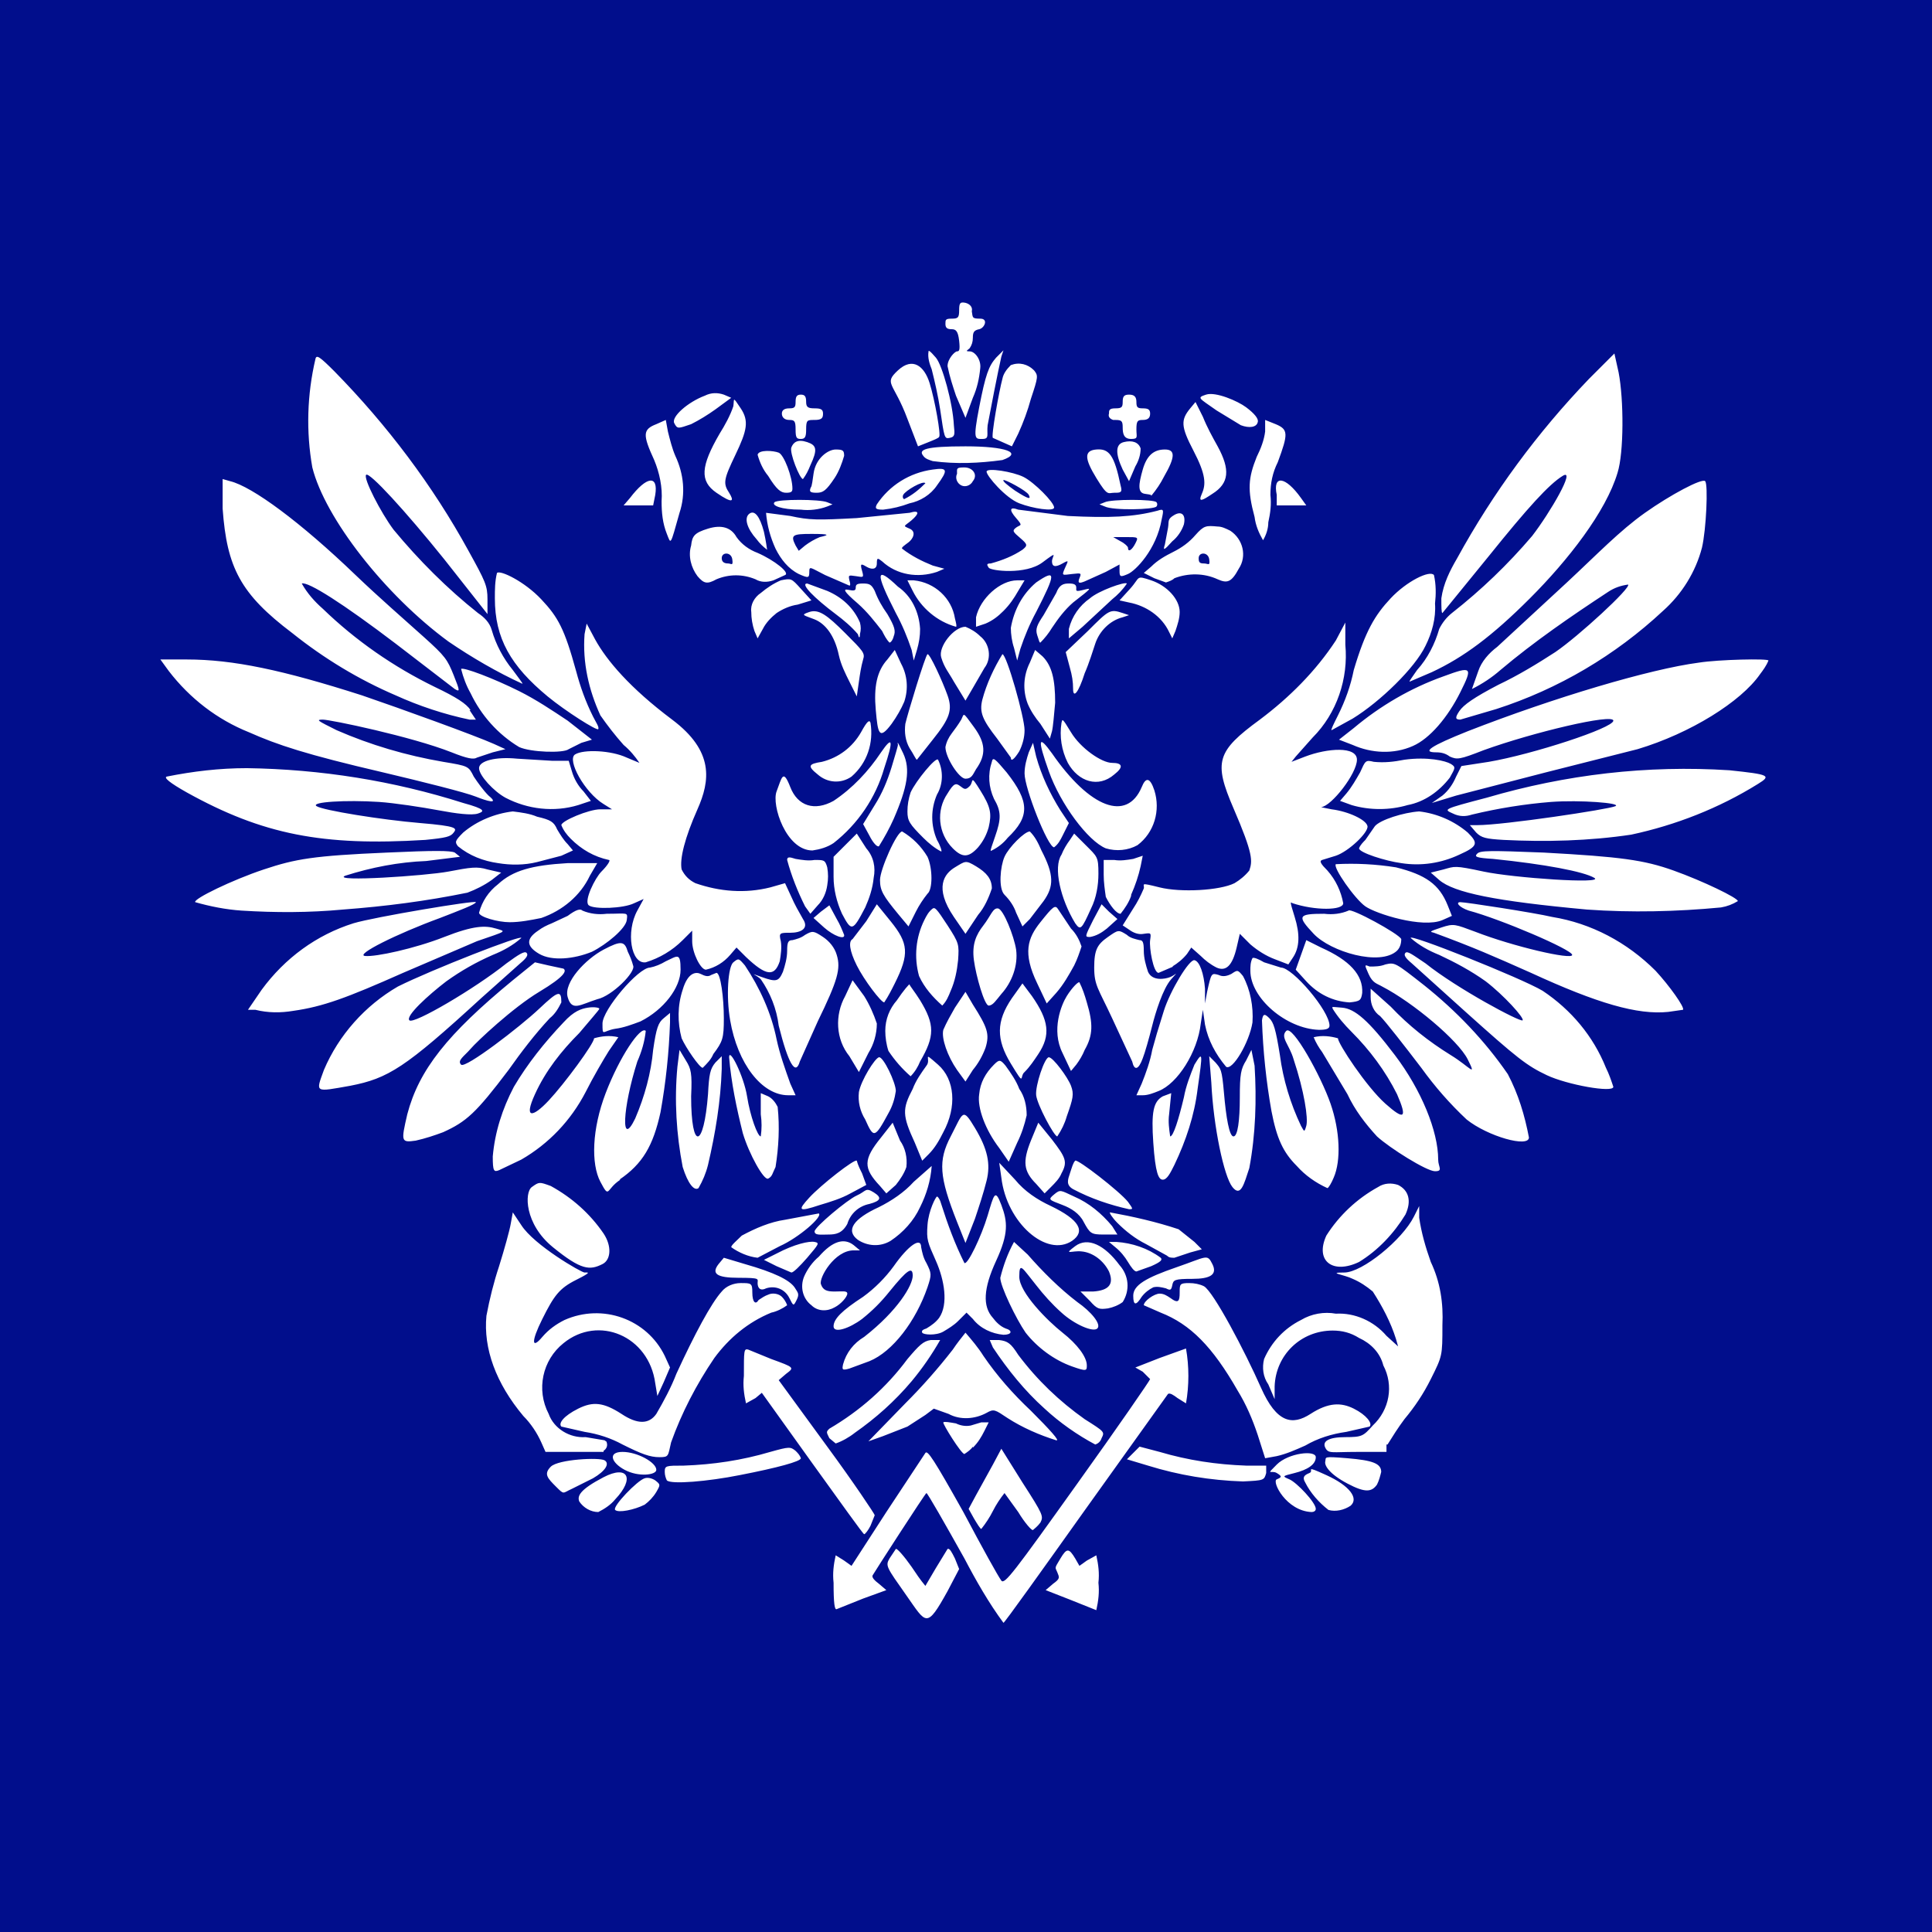 <?xml version="1.0" encoding="utf-8"?>
<!-- Generator: Adobe Illustrator 22.1.0, SVG Export Plug-In . SVG Version: 6.00 Build 0)  -->
<svg version="1.1" id="aff6acf5-3859-4ae1-a1d5-0e06e3594da0"
	 xmlns="http://www.w3.org/2000/svg" xmlns:xlink="http://www.w3.org/1999/xlink" x="0px" y="0px" viewBox="0 0 183.1 183.1"
	 style="enable-background:new 0 0 183.1 183.1;" xml:space="preserve">
<rect x="0" y="0" width="183.1" height="183.1" fill="#808080" stroke="none"/>
<style type="text/css">
	.st0{fill:#FFFFFF;}
	.st1{fill:#010E8C;}
</style>
<title>pochtabank</title>
<circle class="st0" cx="91.2" cy="89.4" r="85.7"/>
<g id="_x36_cec1cf9-d0c9-495b-8fa3-d479c97e3217">
	<path id="_x35_b81fb4b-a337-48b5-be00-b9d83498eed6" class="st1" d="M0,91.5V0h183.1v183.1H0V91.5z M89.8,150.8l1.1-2.1l-0.4-1
		c-0.3-0.6-0.5-1-0.7-0.9l-1.1,1.8l-1,1.7c-0.5-0.6-0.9-1.2-1.3-1.8c-0.7-1-1.4-1.8-1.5-1.7l-0.6,0.9c-0.4,0.7-0.3,0.8,1.6,3.5
		S87.8,154.4,89.8,150.8z M102.9,143l7.8-10.9c0.2-0.1,0.5,0.1,0.9,0.4l0.8,0.5c0.3-1.7,0.3-3.5,0-5.2l-2.5,0.9l-2.3,0.9l0.7,0.4
		l0.7,0.7c0,0.1-3.1,4.6-6.9,9.9c-6,8.4-6.9,9.6-7.2,9.2s-1.8-3.1-3.6-6.5c-2.8-5-3.4-5.9-3.6-5.6l-3.7,5.6l-3.3,5.1l-0.7-0.5
		l-0.8-0.5c-0.2,0.9-0.3,1.7-0.2,2.6c0,2,0.1,2.6,0.3,2.5l2.5-1l2.2-0.8l-0.7-0.6c-0.4-0.3-0.7-0.6-0.6-0.8s5-7.8,5.1-7.8
		s1.7,2.8,3.6,6.2c1.1,2.1,2.3,4.2,3.7,6.1C95.2,153.8,98.7,148.9,102.9,143L102.9,143z M104.1,150c0.1-0.9,0-1.7-0.2-2.6l-0.9,0.5
		l-0.7,0.5l-0.4-0.7c-0.6-1-0.8-1-1.4,0s-0.5,0.8-0.3,1.3s0.3,0.6-0.4,1.1l-0.7,0.6l2.3,0.9l2.5,1
		C104.1,151.7,104.2,150.9,104.1,150z M82.5,144.6l0.4-1c0-0.1-2-3.1-4.5-6.5l-4.6-6.3l0.7-0.6c0.8-0.6,0.8-0.6-1.4-1.4l-2.2-0.9
		c-0.4-0.1-0.4,0.1-0.4,2.5c-0.1,0.9,0,1.7,0.2,2.6l0.9-0.5l0.6-0.5l4.8,6.7c2.6,3.6,4.8,6.7,4.9,6.7S82.3,145,82.5,144.6
		L82.5,144.6z M98.6,144.3c0.3-0.6,0.3-0.7-1.7-3.8l-2-3.2l-0.8,1.5l-1.6,2.9l-0.7,1.3l0.5,0.9c0.3,0.5,0.6,1,0.7,1
		c0.4-0.5,0.8-1.1,1.1-1.7s0.7-1.2,1.1-1.7l1.3,1.8c0.6,1,1.3,1.8,1.4,1.7S98.3,144.7,98.6,144.3z M58.3,142.1
		c1.9-2,1.2-3.3-1.1-2.1s-2.5,1.8-2.3,2.3c0.4,0.6,1.1,1,1.8,1C57.3,143,57.9,142.6,58.3,142.1z M61.1,142.6
		c0.4-0.3,0.8-0.7,1.1-1.2c0.4-0.7,0.4-0.7-0.1-1.1c-0.3-0.2-0.7-0.3-1-0.2c-0.7,0.2-3.1,2.7-2.8,3S60.1,143.1,61.1,142.6z
		 M124.7,143c0-0.6-1.8-2.5-2.5-2.8s-0.7-0.3,0.5-0.6s2-0.8,2-1.5s-2.6-0.4-3.7,0.7s-0.5,0.5,0,0.8s0.5,0.4,0,0.6s0.9,3,3.3,3.1
		C124.5,143.3,124.7,143.2,124.7,143z M128,142.7c0.8-0.7-0.1-1.9-2.3-2.9s-1.1-0.4-1.6-0.2s-0.7,0.4-0.4,0.9c0.5,1,1.3,1.9,2.2,2.6
		C126.6,143.3,127.4,143.1,128,142.7z M56.2,140.1c1.2-0.7,1.6-1.4,1.1-1.7s-4.4-0.1-5.1,0.6s-0.3,1.1,0.5,1.9s0.6,0.6,1.5,0.2
		L56.2,140.1z M130.5,140.7c0.2-0.4,0.3-0.8,0.4-1.2c0-0.8-0.8-1.1-3.2-1.3s-2-0.1-2.1,0.3s0.4,1.2,2.1,2.1S130,141.4,130.5,140.7
		L130.5,140.7z M70.1,139.8c3.6-0.7,5.8-1.3,5.8-1.6c-0.1-0.3-0.3-0.5-0.5-0.7c-0.5-0.4-0.6-0.4-2.4,0.1c-2.7,0.8-5.4,1.2-8.2,1.3
		c-1.7,0-1.8,0-1.8,0.6c0,0.3,0.1,0.6,0.2,0.8C63.6,140.7,67.1,140.4,70.1,139.8L70.1,139.8z M120,139.6v-0.7h-1.9
		c-2.8-0.1-5.5-0.5-8.2-1.3l-1.9-0.5l-0.6,0.6l-0.6,0.6l2,0.6c2.9,0.9,5.9,1.4,9,1.5C119.8,140.3,119.8,140.3,120,139.6L120,139.6z
		 M62.2,139.3c0-0.7-1.8-1.7-3.2-1.7s-1.1,1,0.2,1.7S62.2,139.8,62.2,139.3z M63.6,136.7c1-2.8,2.4-5.5,4.1-8
		c1.4-1.9,3.2-3.4,5.4-4.3c0.5-0.1,1.1-0.4,1.5-0.7c-0.1-0.3-0.3-0.6-0.5-0.8c-0.3-0.3-0.9-0.4-1.3-0.2c-0.3,0.1-0.6,0.3-0.9,0.5
		c-0.3,0.5-0.6,0.2-0.6-0.7s-0.1-0.9-1.1-0.9c-0.7,0-1.4,0.3-1.8,0.8c-1,1.1-2.6,4.1-4.3,7.8c-0.5,1.3-1.2,2.6-1.9,3.8
		c-0.7,1-1.8,1-3.3,0c-1.7-1.1-2.7-1.2-4.1-0.5s-1.9,1.4-1.6,1.7l2.2,0.5c1.3,0.2,2.5,0.6,3.6,1.2c1.8,0.9,2.6,1.2,3.5,1.2
		S63.3,138,63.6,136.7z M123.7,137c1.2-0.7,2.5-1.1,3.9-1.3l2.2-0.5c0.3-0.3-0.3-1.1-1.5-1.7s-2.4-0.6-4.1,0.5s-3.2,0.9-4.7-2.5
		s-4.5-9.1-5.4-9.6c-0.4-0.2-0.9-0.3-1.4-0.3c-0.9,0-0.9,0.1-0.9,0.9s-0.1,1.1-0.9,0.5c-0.3-0.2-0.6-0.4-1-0.4
		c-0.5,0-1.5,0.7-1.5,1.1l1.6,0.7c2.8,1.1,4.9,3.2,7.3,7.4c0.8,1.3,1.4,2.7,1.9,4.2l0.7,2.2l1.1-0.2
		C121.9,137.8,122.8,137.4,123.7,137L123.7,137z M92.2,137.2c0.5-0.5,0.8-1,1.1-1.6l0.4-0.8H93l-1,0.3c-0.5,0.1-1,0-1.4-0.2
		c-0.6-0.1-1.1-0.2-1.2-0.1s1.7,3,2,3c0.3-0.2,0.6-0.4,0.8-0.7L92.2,137.2z M57.2,137.5c0.3-0.2,0.4-0.5,0.3-0.8
		c0-0.1-0.1-0.1-0.2-0.2l-1.8-0.3c-1.5,0.1-3-0.8-3.5-2.2c-1.2-2.3-0.6-5.1,1.4-6.7c3.3-2.7,8.1-0.7,8.7,3.8l0.2,1.2l0.6-1.3
		l0.6-1.4l-0.5-1.1c-1.7-3.5-5.9-5-9.5-3.4c-0.8,0.4-1.5,0.9-2.1,1.6c-1,1.2-1.1,0.5,0-1.7s1.6-2.9,3.2-3.7s1.1-0.7,0.8-0.7
		s-4.8-2.6-6-4.5l-0.8-1.2l-0.2,1.1c-0.1,0.6-0.6,2.4-1.1,4c-0.5,1.5-0.9,3.1-1.2,4.7c-0.3,3.1,0.9,6.4,3.5,9.5
		c0.7,0.7,1.3,1.6,1.7,2.5l0.4,0.9h5.5L57.2,137.5z M131.5,136.9c0.5-0.8,1-1.6,1.6-2.4c1-1.2,1.8-2.4,2.5-3.8
		c1.1-2.2,1.1-2.2,1.1-5.1c0.1-2.1-0.2-4.1-1.1-6c-0.5-1.4-0.9-2.8-1.1-4.2v-1.1l-0.5,1c-1.1,2.2-4.9,5.3-6.6,5.3s0,0.2,0.8,0.6
		c0.7,0.3,1.3,0.7,1.9,1.2c0.9,1.4,1.7,2.9,2.2,4.5l0.2,0.7l-1.1-1c-1.2-1.4-3-2.2-4.8-2.1c-1.1-0.2-2.3,0-3.3,0.6
		c-1.6,0.8-2.8,2.1-3.5,3.7c-0.2,0.8-0.1,1.7,0.4,2.4l0.6,1.4v-1.2c0.1-3,2.5-5.3,5.5-5.3c0.9,0,1.7,0.2,2.5,0.7
		c1.1,0.5,2,1.4,2.3,2.6c1,1.9,0.6,4.2-1,5.7c-0.9,1-1,1.1-2.6,1.1s-2.2,0.4-1.9,1s0.6,0.4,3,0.4h2.8v-0.7H131.5z M81,135.8
		c2-1.4,3.8-3,5.4-4.9c1-1.2,1.9-2.5,2.7-3.9h-0.9c-0.7,0.1-1.1,0.5-2.2,1.8c-2,2.7-4.5,4.9-7.4,6.6c-0.3,0.3-0.3,0.3,0,0.9l0.6,0.5
		C79.8,136.6,80.5,136.2,81,135.8z M104.4,136.3c0.3-0.6,0.3-0.6-1.6-1.8c-2.4-1.7-4.5-3.7-6.3-6.1c-0.7-1.1-1-1.3-1.8-1.4h-0.9
		l0.3,0.7c1.4,2.1,3,4.1,4.9,5.8c1.4,1.3,3.1,2.5,4.8,3.4C104.1,136.8,104.3,136.6,104.4,136.3L104.4,136.3z M86,135.2l1.7-1.1
		l0.8-0.6l1.4,0.5c1.1,0.6,2.5,0.5,3.6-0.1c0.7-0.4,0.8-0.3,2,0.5c1.4,0.9,3,1.6,4.6,2.1c0.4,0.1-0.6-1-2.4-2.8
		c-1.7-1.6-3.2-3.3-4.5-5.2c-0.5-0.8-1.1-1.5-1.7-2.2c-0.4,0.5-0.8,1-1.2,1.6c-1.4,1.8-2.9,3.5-4.5,5.1l-3.5,3.6l1.4-0.5
		C83.7,136.1,86,135.2,86,135.2z M82.4,129c2.2-0.9,4.4-3.8,5.5-7c0.4-1.2,0.4-1.3-0.1-2.3c-0.3-0.5-0.4-1-0.5-1.5
		c0-1-1.2-0.2-2.6,1.8c-0.8,1.1-1.8,2.1-2.9,2.9c-2,1.3-2.8,2.1-2.8,2.8s1.5,0.2,2.7-0.7c1-0.8,1.8-1.6,2.6-2.6
		c1.7-2.1,2.2-2.4,2.2-1.5s-1.4,3.3-4.6,5.8c-1,0.6-1.7,1.5-2,2.6c-0.1,0.5-0.1,0.6,0.6,0.4L82.4,129z M103,129.4
		c0-0.8-0.9-2-2.3-3.1s-4.1-3.8-4.1-5.3s0.3-0.8,1.6,0.8c0.7,0.9,1.5,1.8,2.4,2.6c1.2,1.1,3,1.9,3.4,1.5s-0.6-1.6-1.9-2.5
		c-1.7-1.3-3.3-2.9-4.7-4.5l-1.3-1.2c-0.6,1.1-1,2.2-1.3,3.4c0,0.8,1.5,3.9,2.4,5.2c1.1,1.4,2.7,2.6,4.4,3.2
		C103,130,103,129.9,103,129.4z M89.4,126.2c0.5-0.3,1-0.6,1.4-1l0.8-0.8l0.6,0.6c0.7,0.9,1.8,1.4,2.9,1.5c0.8,0,0.9-0.4,0.2-0.6
		c-0.5-0.2-0.9-0.6-1.2-1c-1-1.1-0.9-2.8,0.3-5.4s1.1-3.7,0.5-5.3s-0.7-1-1.3,1s-1.9,4.7-2.2,4.5c-0.9-1.8-1.6-3.7-2.2-5.6
		c-0.1-0.4-0.3-0.7-0.4-0.7s-0.8,1.3-0.9,2.7s0,1.6,0.8,3.4s1.2,4.1,0.3,5.4c-0.3,0.4-0.7,0.7-1.2,1c-0.3,0.1-0.5,0.2-0.4,0.4
		S88.7,126.6,89.4,126.2z M79.1,123.9c0.6-0.3,1.2-1,1.2-1.3s-0.5-0.2-1.2-0.2s-1.1-0.1-1.3-0.7s1.3-3.2,3.1-3.2h0.6l-0.6-0.5
		c-0.9-0.7-2-0.4-3.3,1.1c-0.6,0.5-1.1,1.2-1.4,1.9c-0.4,1-0.1,2.1,0.7,2.7C77.5,124.3,78.4,124.3,79.1,123.9L79.1,123.9z
		 M106.4,123.4c0.7-1.1,0.6-2.5-0.3-3.5c-1.4-1.9-3-2.7-4.2-1.8s-0.3,0.4,0.6,0.5c1.1,0.1,2.1,0.9,2.6,1.9c0.5,1.2,0,1.8-1.5,1.9
		h-1.2l0.9,0.9c0.7,0.8,0.9,0.8,1.7,0.7C105.5,123.9,106,123.7,106.4,123.4L106.4,123.4z M75.3,122c-0.5-0.7-1.9-1.4-4.7-2.2l-2-0.6
		l-0.5,0.6c-0.7,0.9-0.2,1.3,1.9,1.3s1.8,0.1,1.8,0.5s0.2,0.8,0.8,0.5c0.9-0.3,1.8,0.1,2.2,0.9c0.4,0.8,0.4,0.8,0.7,0.2
		S75.6,122.5,75.3,122z M109.3,122c0.4-0.1,0.8,0,1.2,0.1c0.4,0.2,0.5,0.2,0.6-0.3s0.2-0.6,1.9-0.6s2.4-0.4,1.9-1.4
		s-0.5-0.7-3.4,0.3s-4.1,1.7-4.1,2.7s0.3,0.9,0.8,0.1C108.5,122.5,108.9,122.2,109.3,122z M76.5,119.2c1.1-1.3,1.2-1.4,0.7-1.5
		s-1.9,0.2-3.6,1.1l-1.2,0.6l1.2,0.6l1.4,0.6C75.2,120.6,75.8,120,76.5,119.2z M109.1,120c0.9-0.4,1.1-0.6,0.9-0.8
		c-1.2-0.9-2.7-1.4-4.2-1.5h-0.7l0.6,0.5c0.5,0.4,0.9,0.9,1.2,1.4c0.3,0.5,0.6,0.9,0.8,0.9L109.1,120L109.1,120z M57.1,119.8
		c0.8-0.4,0.9-1.7,0.1-2.9c-1.3-1.9-3-3.4-5-4.5c-1.1-0.4-1.1-0.4-1.8,0.1s-0.7,3.5,2,5.7S55.9,120.4,57.1,119.8z M128.8,119.6
		c1.8-1.1,3.3-2.7,4.4-4.5c0.6-1.3,0.3-2.3-0.7-2.8c-0.6-0.2-1.3-0.2-1.9,0.2c-2,1.1-3.7,2.7-4.9,4.6
		C124.6,119.5,126.3,120.8,128.8,119.6L128.8,119.6z M73.9,118.1c1.8-0.8,4.1-2.8,3.7-3.1l-3.2,0.6c-1.4,0.2-2.8,0.8-4.1,1.5
		c-0.5,0.5-1,0.9-1,1.1c0.7,0.5,1.6,0.9,2.5,1L73.9,118.1z M112.8,118.7l1.1-0.3l-0.7-0.7l-1.5-1.2c-2.1-0.7-4.3-1.2-6.5-1.6
		c-0.1,0,0.2,0.5,0.7,1c0.8,0.8,1.7,1.5,2.7,2l2,1.1c0.2,0.2,0.4,0.2,0.7,0.2C111.3,119.2,112.8,118.7,112.8,118.7z M84.4,117.6
		c1.2-0.8,2.2-1.9,2.8-3.2c0.6-1.2,1-2.5,1.1-3.9l-1.7,1.5c-0.9,1-2.1,1.8-3.3,2.4c-2.4,1.1-3.2,2.2-2,3.1
		C82.2,118.1,83.4,118.2,84.4,117.6z M101.6,117.6c1.3-0.9,0.7-2-2-3.3c-1.3-0.6-2.5-1.4-3.4-2.5l-1.5-1.6l0.2,1.4
		C95.4,115.9,99.2,119.2,101.6,117.6z M93.5,111.9c0.4-1.6,0.1-3-1.1-5s-1.1-1.5-2.3,0.8s-1.1,3.8,0.6,8.1l0.8,2l0.9-2.3
		C92.8,114.3,93.2,113.1,93.5,111.9z M80.3,116c0.3-1,1.1-1.7,2.1-1.9c1.1-0.3,1.2-0.6,0.4-1.1s-0.7-0.1-1.6,0.3s-4,3-4,3.4
		s0.6,0.3,1.3,0.3S79.8,116.9,80.3,116z M105.4,116.2c-1-1.2-2.2-2.2-3.6-2.8c-1.3-0.6-1.3-0.7-1.9-0.2s-0.5,0.5,0.8,1
		c0.8,0.3,1.6,0.8,2,1.6c0.6,1.1,0.7,1.2,1.9,1.2h1.3L105.4,116.2z M77.7,114.2c1-0.3,2-0.6,2.9-1.1l1.5-0.8l-0.4-1.1
		c-0.2-0.4-0.4-0.8-0.5-1.2c-0.2-0.2-3.4,2.3-4.5,3.5S75.6,114.9,77.7,114.2z M106.9,113.9c-0.8-1-4.8-4.1-5-3.9s-0.3,0.6-0.5,1.2
		s-0.4,1.1,0.3,1.5c1.7,0.9,3.5,1.5,5.3,1.9C107.4,114.6,107.4,114.6,106.9,113.9z M85.9,110.6c0.1-0.9-0.1-1.8-0.6-2.5l-0.7-1.7
		l-1.1,1.4c-1.7,2.1-1.7,2.9-0.1,4.6l0.6,0.7l0.9-0.8C85.3,111.8,85.7,111.2,85.9,110.6z M100.6,111.2c0.6-1.1,0.4-1.5-0.9-3.2
		l-1.3-1.6l-0.7,1.7c-0.8,2-0.7,2.9,0.5,4.1l0.8,0.9l0.6-0.6C100,112.1,100.4,111.7,100.6,111.2z M67.1,110.4c0.7-3,1.2-6,1.3-9.1
		v-1.2l-0.6,0.6c-0.5,0.6-0.6,1.1-0.7,3c-0.4,5.2-1.6,5.4-1.6,0.2c0.1-2.2,0-2.6-0.5-3.4l-0.6-1l-0.2,1.6c-0.3,3.2-0.1,6.4,0.5,9.5
		c0.5,1.6,1.1,2.3,1.5,2C66.6,111.9,66.9,111.2,67.1,110.4L67.1,110.4z M118.4,110.7c0.6-3.2,0.7-6.5,0.5-9.7l-0.3-1.5l-0.5,1
		c-0.5,0.8-0.6,1.3-0.6,3.5s-0.2,3.7-0.6,3.7s-0.7-1.8-0.9-4.1s-0.3-2.3-0.8-2.9l-0.6-0.6l0.2,2.5c0.2,4.2,1.2,8.9,2,9.9
		S117.9,112.2,118.4,110.7z M58.7,111.8c2.2-1.5,3.2-3.2,3.9-6.4c0.5-2.8,0.8-5.6,0.9-8.5V96l-0.6,0.5c-0.5,0.4-0.7,0.9-1,3
		c-0.2,2.2-0.8,4.4-1.7,6.5c-1.4,2.9-1.2-1,0.2-5.4c0.4-0.9,0.7-1.9,0.8-2.9c-0.5-0.5-2.5,2.5-3.8,5.9s-1.4,6.7-0.5,8.4
		s0.5,0.7,1.9-0.2L58.7,111.8z M126.4,111.6c0.7-1.6,0.6-4.4-0.3-7s-3.6-7.5-4.2-6.9s0.3,1.3,0.7,2.7c1,3,1.4,5.6,1.2,6.3
		s-0.2,0.5-0.5,0c-1-2.1-1.7-4.4-2-6.7c-0.4-2.5-0.6-3.1-1-3.5s-0.6-0.5-0.7,0.2c0.1,2.9,0.4,5.8,0.9,8.6c0.5,2.6,1.1,3.9,2.4,5.2
		c0.8,0.9,1.8,1.6,2.9,2.1C125.9,112.6,126.2,112.1,126.4,111.6z M73.5,110.6c0.3-1.9,0.4-3.8,0.2-5.7c-0.2-0.4-0.5-0.8-0.9-1
		l-0.7-0.3v2c0.1,0.7,0.1,1.4,0,2.1c-0.3,0-1-1.9-1.3-3.8s-1.7-4.7-1.7-3.7c0.2,2.4,0.7,4.8,1.3,7.2c0.6,2,2,4.5,2.4,4.3
		S73.2,111.2,73.5,110.6L73.5,110.6z M111.3,110.4c1.1-2.3,1.9-4.7,2.2-7.2c0.5-3.5,0.5-3.6-0.3-2.3c-0.4,1-0.8,2-1,3.1
		c-0.5,2.1-1,3.7-1.3,3.7c-0.1-0.7-0.2-1.4-0.1-2.1l0.2-2l-0.8,0.3c-0.9,0.5-1.1,1.5-0.9,4.4s0.5,3.5,0.9,3.5
		S110.9,111.2,111.3,110.4L111.3,110.4z M49.4,109.9c2.6-1.5,4.7-3.7,6.1-6.4c0.7-1.4,1.7-3.1,2.2-3.9l0.9-1.3
		c-0.8-0.2-1.6-0.1-2.3,0.1c0,0.5-2.8,4.3-4.3,5.9s-2.4,1.8-1.3-0.6c1-2.2,2.5-4.1,4.2-5.8c1-1.2,1.9-2.2,1.9-2.3s-0.5-0.2-1.1-0.1
		s-1.3,0.3-2.3,1.4c-1.8,1.9-3.4,3.9-4.7,6.1c-1.1,2.1-1.8,4.3-2,6.6c0,1.4,0.1,1.5,0.6,1.3L49.4,109.9z M136.3,109.9
		c0-2.7-1.6-6.6-4.1-9.9s-3.8-4.4-5-4.5s-0.9-0.1-0.9,0.1c0.5,0.8,1.1,1.5,1.8,2.2c1.7,1.7,3.2,3.7,4.3,5.9c1,2.3,0.7,2.5-1.1,0.9
		s-4.5-5.7-4.5-6.2c-0.7-0.2-1.5-0.3-2.3-0.1c0.2,0.5,0.5,1,0.8,1.4l2.4,4c0.7,1.5,1.7,2.8,2.8,4c1.2,1.1,4.7,3.3,5.5,3.3
		S136.3,110.6,136.3,109.9L136.3,109.9z M89.4,107.3c1.3-2.4,1.1-5-0.5-6.4s-0.6-0.5-1.1,0.1c-0.5,0.7-1,1.4-1.3,2.2
		c-1,1.9-1,2.5,0.2,5.1l0.7,1.7l0.6-0.6C88.6,108.8,89,108.1,89.4,107.3z M97.3,105.7c0-0.9-0.2-1.8-0.7-2.5
		c-0.3-0.8-0.8-1.5-1.3-2.2c-0.5-0.6-0.6-0.6-1.1-0.1c-0.8,0.8-1.3,1.7-1.4,2.8c-0.2,1.3,0.6,3.4,1.9,5.1l0.9,1.3l0.8-1.8
		C96.8,107.5,97.1,106.6,97.3,105.7z M42,107.3c2.2-1,3.1-1.8,6.2-5.9c1.2-1.7,2.5-3.4,3.9-4.9c0.5-0.4,0.8-0.9,1.1-1.5
		c0-1.2-0.3-1.1-2.1,0.6s-7,5.7-7.4,5.3s0.3-0.8,0.9-1.5s4-3.9,6.5-5.4s2.6-2,2.3-2.2L52,91.5l-1.3-0.3l-2.1,1.7
		c-6.2,5.1-8.9,8.5-10,12.7c-0.6,2.6-0.6,2.7,0.8,2.5C40.3,107.9,41.2,107.6,42,107.3L42,107.3z M144.9,107.8c-0.4-2.1-1-4.1-2-6
		c-2.2-3.2-4.9-6-7.9-8.4c-2.8-2.2-2.8-2.2-3.7-2c-0.5,0.2-1,0.2-1.5,0.2c-0.5-0.2-0.5-0.2-0.1,0.7s0.8,0.9,1.3,1.2
		c2.9,1.5,7.2,5.1,8.1,6.9s0.2,0.7-1.6-0.4c-2.1-1.3-4-2.8-5.7-4.6l-1.9-1.7v0.8c0,0.7,0.3,1.4,0.9,1.8c0.5,0.5,2.3,2.8,3.9,4.9
		c1.3,1.8,2.7,3.4,4.3,4.9C141,107.7,144.9,108.8,144.9,107.8z M84.2,105.5c0.4-0.7,0.6-1.4,0.7-2.1c0-0.8-1.2-3.3-1.6-3.2
		s-1.7,2.2-1.9,3.3c-0.1,0.9,0.1,1.8,0.6,2.6C82.8,107.9,82.9,107.9,84.2,105.5z M101.1,105.8c0.6-1.7,0.7-2.1,0.4-2.9
		s-1.7-2.7-2.1-2.7s-1.3,2.7-1.2,3.6s1.7,3.9,2,3.9C100.6,107.1,100.9,106.5,101.1,105.8z M74.9,102.7c-0.5-1.4-1-2.8-1.3-4.2
		c-0.5-2.5-1.6-4.9-3-7c-0.6-0.7-0.6-0.7-1.1-0.3s-0.7,3.2-0.3,5.5c0.7,4.1,3,7.1,5.5,7.1h0.7C75.4,103.8,74.9,102.7,74.9,102.7z
		 M109.8,103.4c1.8-0.7,3.7-3.7,4-6.4l0.2-1.3l0.2,1.4c0.3,1.5,1,2.8,2,4c0.6,0.4,2.2-2.3,2.5-4.2c0.1-1.5-0.2-3.1-0.9-4.4
		c-0.5-0.6-0.5-0.6-1.1-0.2c-0.4,0.2-0.8,0.3-1.2,0.1c-0.7-0.2-0.7-0.2-1.1,1.6l-0.2,1.1v-1.4c-0.1-1.4-0.5-2.6-1-2.7
		s-2.3,2.9-2.9,4.8s-0.8,2.6-1.1,3.7c-0.2,1.1-0.6,2.2-1,3.2l-0.5,1.1h0.6C108.8,103.8,109.3,103.6,109.8,103.4z M33.2,102.9
		c3.6-0.7,5.2-1.7,12.4-8.3l3.7-3.3c0.6-0.5,0.8-0.8,0.6-1s-0.8,0.2-1.9,1c-3,2.4-8.8,5.8-9.2,5.4s1.8-2.4,3.5-3.7
		c1.4-1,2.8-1.8,4.4-2.5c1-0.4,1.9-0.9,2.7-1.6c0.2-0.4-8.5,3-11.7,4.6c-3.1,1.8-5.6,4.6-7,7.9C29.9,103.6,29.8,103.5,33.2,102.9z
		 M152.9,103c-0.2-0.6-0.4-1.2-0.7-1.8c-1.2-3-3.3-5.5-6-7.3c-2-1.2-12.8-5.5-12.5-5c0.8,0.7,1.7,1.2,2.7,1.6c1.5,0.7,3,1.5,4.4,2.5
		c1.7,1.3,3.7,3.5,3.5,3.7s-6.2-3-9.2-5.4c-1.2-0.8-1.7-1.2-1.9-1s0,0.5,0.6,1l5.1,4.6c4.9,4.4,5.8,5.1,7.7,6S152.9,103.6,152.9,103
		L152.9,103z M93.4,99.3c0.4-1.3,0.2-1.9-1.2-4.1L91.5,94l-1,1.5c-0.4,0.7-0.8,1.4-1.1,2.1c-0.2,0.8,0.4,2.5,1.3,3.8l0.8,1.1
		l0.7-1.1C92.7,100.8,93.1,100.1,93.4,99.3z M87.2,100.6c1.4-2.4,1.4-3.5,0-5.8c-0.5-0.8-1-1.4-1-1.5s-0.6,0.6-1.2,1.5
		c-0.7,0.8-1.1,1.8-1.1,2.9c0,0.6,0.1,1.3,0.3,1.9c0.6,0.9,1.3,1.7,2.1,2.4C86.7,101.6,87,101.1,87.2,100.6z M98.4,99.9
		c1.2-1.8,1-3.2-0.6-5.5l-0.9-1.2l-1,1.4c-1.5,2.2-1.5,3.9-0.1,6.2s0.8,1.2,1.3,0.8C97.6,101.1,98,100.5,98.4,99.9z M83.1,97
		c-0.3-0.9-0.7-1.8-1.2-2.6l-1.1-1.5l-0.7,1.5c-1,1.8-0.9,4.1,0.4,5.7l0.9,1.5l0.9-1.8C82.8,99,83.1,98,83.1,97L83.1,97z
		 M102.8,99.5c0.8-1.4,0.8-2.5,0.2-4.5c-0.2-0.7-0.4-1.3-0.7-1.9c-0.1-0.1-0.7,0.5-1.2,1.3s-1.5,3.2-0.4,5.4l0.8,1.7l0.5-0.6
		C102.3,100.5,102.6,100,102.8,99.5z M67.6,99.9c0.9-1.2,1-1.5,1-3.4s-0.3-4.3-0.7-4.3l-0.5,0.2c-0.3,0.2-0.6,0.1-1-0.1
		s-1.2-0.2-1.7,1.5c-0.5,1.5-0.5,3.1-0.1,4.6c0.4,0.9,1.7,2.8,2,2.8C67,100.8,67.4,100.4,67.6,99.9z M75.8,100.6l1.7-3.8
		c1.9-3.9,2.2-5,1.8-6.3c-0.2-0.7-0.7-1.3-1.3-1.7c-0.9-0.6-1-0.6-1.7-0.2c-0.4,0.3-0.8,0.4-1.2,0.5c-0.4,0-0.5,0.2-0.5,1
		c0,0.7-0.2,1.4-0.4,2c-0.4,0.9-0.6,1-2,0.5s-0.5-0.2-0.1,0.2c0.9,1.3,1.5,2.8,1.7,4.4C74.7,100.8,75.4,102,75.8,100.6z
		 M108.3,100.3c0.2-0.5,0.6-1.9,0.9-3.1s1-3.5,1.8-4.4s0.4-0.4-0.1-0.2s-1.7,0.4-2.1-0.5c-0.2-0.6-0.4-1.3-0.4-2c0-0.8-0.1-1-0.4-1
		c-0.4-0.1-0.9-0.2-1.2-0.5c-0.8-0.5-0.8-0.5-1.8,0.2s-1.3,1.2-1.3,2.9s0.4,2,1.7,4.8l1.9,4.1C107.5,101.5,107.9,101.4,108.3,100.3z
		 M60.7,96.8c2.2-1.1,3.8-3.2,3.8-4.9s-0.3-1.3-1.4-0.8c-0.5,0.3-1,0.5-1.5,0.6c-1.1,0-4.5,4-4.5,5.3s0,0.7,1.2,0.5
		C59.1,97.4,59.9,97.1,60.7,96.8z M126,97.2c0-1.4-3.5-5.5-4.6-5.5l-1.6-0.5c-0.5-0.3-1-0.5-1.1-0.4c-0.2,0.4-0.2,0.8-0.2,1.2
		c0,2.6,3.4,5.5,6.5,5.6C125.7,97.6,126,97.5,126,97.2z M27.8,95.8c2.8-0.4,5-1.2,10.4-3.6l7-3c2.9-1,2.8-0.9,1.8-1.2
		s-2.1-0.3-4.9,0.8s-6.5,1.9-7.5,1.8s3-2.1,7.1-3.6c1.8-0.7,3.4-1.3,3.4-1.5s-9.6,1.4-11.6,2c-3.5,1.1-6.5,3.3-8.7,6.3l-1.3,1.9h0.7
		C25.4,96,26.6,96,27.8,95.8L27.8,95.8z M159.5,95.7c0.2-0.2-1.3-2.3-2.6-3.7c-2.7-2.7-6.1-4.5-9.8-5.1c-1.7-0.4-8.2-1.4-8.7-1.4
		s-0.1,0.5,0.8,0.8c3,0.8,9.8,3.7,9.8,4.2s-5.6-0.8-9.2-2.2c-1.9-0.7-2-0.8-3.2-0.4s-1.1,0.4-0.7,0.5c3.8,1.4,5.6,2.2,9.2,3.8
		c6.3,2.9,10.1,4,13,3.7C158.1,95.9,159.5,95.7,159.5,95.7z M90.1,93.9c0.4-0.9,0.6-1.9,0.7-2.9c0.1-1.5,0.1-1.6-1-3.3
		s-1.2-1.7-1.4-1.6c-0.4,0.3-0.6,0.7-0.8,1.1c-0.8,1.6-1,3.5-0.5,5.3c0.5,1.1,1.3,2,2.2,2.8C89.7,94.9,89.9,94.4,90.1,93.9z
		 M94.9,94.2c1-1.1,1.6-2.7,1.4-4.2c-0.2-1.3-1.2-3.8-1.7-3.9s-0.7,0.7-1.4,1.6s-1.1,1.8-0.9,3.3s1,4.3,1.4,4.3S94.4,94.8,94.9,94.2
		z M56.6,94.7c1.4-0.3,3.7-2.6,3.4-3.2c-0.1-0.4-0.3-0.9-0.5-1.3c-0.3-1-0.6-1.1-2.3-0.2s-3.8,3.1-3.4,4.5S55,95.2,56.6,94.7z
		 M84.8,93.2c1.4-2.8,1.3-3.8-0.4-5.9l-1.3-1.6l-1,1.6L80.8,89c-0.4,0.2-0.3,1.1,0.4,2.5s2.3,3.5,2.6,3.5
		C84.2,94.4,84.5,93.8,84.8,93.2z M101.8,91.5c0.3-0.6,0.5-1.2,0.7-1.8c-0.2-0.6-0.5-1.2-1-1.7l-1.2-1.8c-0.3-0.5-0.5-0.3-1.7,1.2
		s-1.7,2.9-0.3,5.8l0.9,1.9l0.9-1C100.8,93.3,101.3,92.4,101.8,91.5z M129.1,94.1c0.1-1.7-1.2-3.1-3.9-4.3l-1.4-0.7l-0.5,1.4
		l-0.5,1.4l1,1.1c1.1,1.2,2.5,1.9,4.1,2C128.9,94.9,129,94.8,129.1,94.1z M73.9,91.1c0.1-0.6,0.2-1.3,0.1-1.9
		c-0.2-0.8-0.1-0.8,0.9-0.8s1.8-0.4,1.2-1.3c-0.4-0.7-0.8-1.4-1.1-2.1l-0.6-1.3L73,84.1c-2.4,0.6-4.8,0.4-7.1-0.4
		c-0.6-0.3-1-0.7-1.3-1.3c-0.2-1,0.3-3,1.5-5.7s1.6-5.5-2.4-8.5s-6.2-5.6-7.3-7.6l-0.8-1.5l-0.2,1c-0.2,2.7,0.4,5.3,1.5,7.7
		c0.7,1,1.4,1.9,2.2,2.8c0.6,0.5,1.1,1.1,1.5,1.7l-1.2-0.5c-1.5-0.7-4.1-0.8-4.9-0.3s0.9,3.6,2.7,4.7l0.8,0.5h-1.1
		c-1.1,0-3.7,1.1-3.7,1.5c0.2,0.5,0.5,0.9,0.9,1.3c1,1,2.2,1.7,3.6,2c0.2,0-0.1,0.5-0.7,1.1s-1.7,2.8-1.2,3.2s3.3,0.3,4.3-0.2
		l0.9-0.4l-0.6,1.1c-1.1,2-0.6,5.1,0.8,4.9c1.3-0.4,2.5-1.1,3.5-2.1l0.9-0.9v1c0,1.1,0.8,2.7,1.3,2.7c0.9-0.2,1.7-0.7,2.3-1.4
		l0.6-0.7l0.9,0.9C72.6,92.5,73.4,92.6,73.9,91.1L73.9,91.1z M111.1,91.6c0.5-0.3,1-0.7,1.4-1.2l0.4-0.6l0.9,0.8
		c0.4,0.4,0.9,0.8,1.5,1.1c0.9,0.4,1.5-0.2,1.9-1.9l0.3-1.3l1,1c0.7,0.6,1.5,1.1,2.3,1.4l1.3,0.5l0.4-0.6c0.7-1,0.7-2.3,0.2-3.9
		s-0.4-1.4-0.2-1.3c2.1,0.7,4.8,0.7,4.8,0c-0.2-1.1-0.7-2.2-1.5-3.1c-0.6-0.6-0.8-0.9-0.5-1l1.3-0.4c1.2-0.4,3.1-2.2,3-2.8
		s-1.8-1.4-3.4-1.6l-1-0.2c1-0.1,3.4-3.2,3.4-4.5s-2.8-1.1-4.9-0.3l-1.3,0.5l0.4-0.5l1.6-1.8c2.3-2.3,3.4-5.6,3.1-8.8V59l-0.9,1.7
		c-1.9,2.9-4.4,5.4-7.2,7.5c-4.1,3-4.4,4-2.5,8.4s1.8,5,1.5,5.9c-0.4,0.5-0.9,0.9-1.4,1.2c-1.4,0.7-5.1,0.9-7.1,0.4
		s-1.4-0.3-1.5,0.1c-0.3,0.7-0.6,1.3-1,1.9l-1,1.6l0.6,0.4c0.4,0.3,0.9,0.5,1.4,0.4c0.7-0.1,0.7-0.1,0.6,0.6s0.3,3.1,0.8,3.1
		l1.4-0.6L111.1,91.6z M56.1,90.2c1.4-0.7,3.2-2.2,3.3-3s0.1-0.6-1.9-0.6c-0.8,0.1-1.6,0-2.3-0.3c-0.2-0.2-0.6-0.1-1.4,0.5l-1.5,0.7
		c-0.5,0.2-0.9,0.4-1.3,0.7c-1.2,0.8-1.1,1.5,0.1,2.2S54.4,90.9,56.1,90.2z M132.4,90.1c0.3-0.3,0.4-0.7,0.4-1.1
		c-0.2-0.5-4.8-3-5-2.7c-0.7,0.3-1.5,0.4-2.3,0.3c-2.5,0-2.6,0.2-1,1.9S130.8,91.6,132.4,90.1L132.4,90.1z M80,88.6
		c-0.2-0.5-0.4-1-0.7-1.5l-0.7-1.3l-0.8,0.6L77.1,87l1,0.9C79,88.7,80.1,89.1,80,88.6z M104.9,88l1-0.9l-0.8-0.7l-0.7-0.7l-0.8,1.5
		c-0.8,1.6-0.8,1.6-0.3,1.6C103.9,88.7,104.4,88.4,104.9,88z M94,84.2c0-0.9-0.5-1.5-1.5-2.1s-1-0.5-2,0.1s-2,1.9-0.1,4.7l1.1,1.6
		l1.2-1.8C93.3,86,93.7,85.1,94,84.2z M82,86c0.4-0.9,0.7-1.8,0.8-2.8c0.2-1,0-2-0.7-2.8L81.2,79l-1.1,1.1L79,81.2v1.9
		c0,1.2,0.3,2.4,0.8,3.5C80.7,88.3,80.8,88.3,82,86z M103.4,86.1c0.5-1,0.7-2.2,0.7-3.3c0-1.6-0.1-1.6-1.2-2.7l-1.1-1.1l-0.4,0.6
		c-0.3,0.4-0.6,0.9-0.8,1.4c-0.8,1.2-0.1,4.2,1.3,6.5C102.4,88.2,102.5,88.1,103.4,86.1z M87.9,84.7c0.5-0.4,0.5-2.4,0-3.5
		c-0.6-1-1.4-1.8-2.4-2.4c-0.5,0-2.1,3.6-2.1,4.6s0.3,1.5,1.7,3.2l1,1.2l0.7-1.4C87.1,85.8,87.5,85.2,87.9,84.7z M98.9,85.4
		c1-1.4,1-2.5-0.2-4.8c-0.3-0.7-0.6-1.3-1.1-1.8c-0.5,0-2,1.5-2.4,2.4s-0.6,3,0,3.6c0.5,0.5,0.9,1.1,1.1,1.7l0.6,1.3l0.7-0.7
		L98.9,85.4z M51.3,87c2-0.7,3.7-2.1,4.6-4l0.7-1.2h-2.8c-3.4,0.2-5.2,0.7-6.6,2c-0.9,0.7-1.5,1.6-1.8,2.7c0,0.4,1.8,0.9,2.9,0.9
		C49.3,87.4,50.3,87.2,51.3,87L51.3,87z M136.7,87.2l0.9-0.4l-0.4-1c-0.8-2-2.1-2.9-4.9-3.6c-1.9-0.3-3.8-0.4-5.7-0.3
		c-0.3,0.3,1.8,3.3,2.8,4S134.8,88,136.7,87.2z M32.5,86.2c4-0.3,7.9-0.8,11.8-1.6c0.8-0.3,1.6-0.7,2.3-1.2l0.9-0.7l-1.3-0.3
		c-1-0.3-1.6-0.2-3.7,0.2s-11.1,1-9.8,0.4c2.5-0.8,5.1-1.3,7.7-1.4l3.2-0.4l-0.5-0.4c-0.4-0.2-2-0.2-6.4,0c-7,0.3-8.7,0.6-11.7,1.6
		s-6.7,2.8-6.5,3.1c1.4,0.4,2.9,0.7,4.4,0.8C26.1,86.5,29.3,86.5,32.5,86.2z M78.4,83.9c0.1-0.6,0.1-1.1,0-1.7
		c-0.2-0.7-0.3-0.7-1.2-0.7c-0.6,0.1-1.2,0-1.8-0.1c-0.6-0.2-0.8-0.2-0.8,0.1c0.4,1.5,1,3,1.7,4.4l0.5,0.7l0.7-0.8
		C78,85.3,78.3,84.6,78.4,83.9z M107.2,84.8c0.4-0.9,0.7-1.8,0.9-2.7l0.2-1l-0.9,0.3c-0.6,0.1-1.2,0.2-1.8,0.1h-1v1.4
		c0,0.7,0.1,1.4,0.2,2.1c0.4,0.8,1,1.6,1.4,1.6c0.4-0.5,0.8-1.1,1-1.7L107.2,84.8z M163.1,86c0.6-0.1,1.1-0.3,1.6-0.6
		c0-0.3-3.3-1.9-6.1-2.9s-5-1.3-12.3-1.7c-5.1-0.2-6-0.2-6.3,0.1s-0.1,0.4,1.5,0.5c4.9,0.5,8.6,1.2,9.6,1.8s-7.7,0-10.5-0.6
		s-2.7-0.5-3.8-0.2l-1.2,0.3l0.8,0.7c1.4,1.2,5.3,2,14,2.8C154.6,86.5,158.9,86.4,163.1,86L163.1,86z M50.9,81.7l2.3-0.6l1.1-0.5
		L53.8,80c-0.4-0.4-0.7-0.9-1-1.4c-0.3-0.7-0.6-0.9-1.9-1.2c-0.7-0.3-1.5-0.4-2.3-0.5c-1.7,0.2-3.4,0.9-4.7,2
		c-0.8,0.8-0.8,0.9-0.5,1.3c1.1,0.9,2.4,1.4,3.8,1.6C48.4,82,49.7,82,50.9,81.7z M138.3,81c1.8-0.8,1.8-1.1,0.8-2.1
		c-1.3-1.1-2.9-1.8-4.6-2c-1.5,0.1-3.7,0.8-4.2,1.4l-0.9,1.3c-0.2,0.2-0.5,0.5-0.6,0.8c0,0.4,2.5,1.2,4,1.4
		C134.7,82.1,136.6,81.8,138.3,81z M92.7,80.3c0.5-0.6,0.8-1.2,1-1.9c0.3-1.3,0.2-1.9-0.8-3.5s-0.6-0.8-1-0.4s-0.5,0.3-0.9,0
		s-0.6-0.3-1.2,0.7c-1.1,1.6-0.9,3.8,0.5,5.2C91.2,81.3,91.8,81.3,92.7,80.3z M88.8,79.6c-0.6-1.4-0.6-2.9,0-4.3
		c0.6-1,0.6-2.3,0.1-3.3c-0.2-0.3-2.1,2-2.6,3.1c-0.2,0.6-0.3,1.2-0.3,1.8c0,0.9,0.2,1.2,1.5,2.5c0.5,0.5,1.1,1,1.7,1.3
		C89.3,80.7,89.1,80.1,88.8,79.6z M79,79.9c2.3-1.8,4-4.3,4.8-7.1c0.9-2.7,0.8-3.1-0.3-1.5c-1.2,1.8-2.7,3.4-4.5,4.6
		c-1.8,1-3.4,0.5-4.1-1.3s-0.8-0.9-1.3,0.4s0.9,5.6,3.4,5.6C77.7,80.5,78.4,80.3,79,79.9z M95.5,79.4c2.1-2,2.1-3.4-0.1-6.2
		c-1.1-1.3-1.3-1.5-1.4-1c-0.4,1.2-0.3,2.4,0.2,3.5c0.7,1.2,0.7,1.9,0.1,3.6s-0.4,1.3-0.3,1.3C94.6,80.3,95.1,79.9,95.5,79.4z
		 M107.8,80.1c1.6-1.2,2.2-3.3,1.6-5.2c-0.4-1.2-0.8-1.3-1.2-0.3c-1.4,3.3-4.9,2-8.5-3.2c-1.3-1.8-1.4-1.4-0.3,1.7s3.7,6.6,5.4,7.3
		C105.8,80.7,106.9,80.6,107.8,80.1z M84.7,77.6c1.3-3,1.6-4.7,0.9-6.2s-0.5-0.9-0.5-0.8s-0.3,1.1-0.6,2.1c-0.4,1.3-0.9,2.5-1.6,3.6
		l-1.1,1.8l0.6,1.1c0.3,0.6,0.7,1.1,0.9,1C83.8,79.4,84.3,78.5,84.7,77.6z M100.7,79.2l0.6-1.2l-0.8-1.2c-1-1.6-1.8-3.3-2.3-5.1
		l-0.3-1.3l-0.4,0.9c-0.2,0.6-0.4,1.3-0.4,2c0,1.4,2.2,7,2.8,7C100.3,80,100.5,79.6,100.7,79.2z M40.3,79.6c2-0.2,2.4-0.3,2.7-0.7
		s0.4-0.6-3.2-0.9s-9.2-1.2-9.8-1.6s2.8-0.6,5.9-0.4c1.5,0.1,4.1,0.5,5.7,0.8s3.1,0.5,3.7,0.3s0.8-0.4-1.4-1
		c-6.6-2.1-13.5-3.2-20.5-3.3c-2.6,0-5.1,0.3-7.6,0.8c-0.3,0.1,0.3,0.6,1.9,1.5C24.9,79.1,30.6,80.2,40.3,79.6z M154.6,79.1
		c4.2-0.9,8.3-2.5,12-4.8c1.3-0.8,1.1-0.9-2.7-1.3c-7.8-0.5-15.5,0.4-23,2.6c-4.2,1.1-4.1,1.1-3.2,1.5c0.6,0.3,1.2,0.3,1.8,0.1
		c2.5-0.6,5-1,7.5-1.2c2.7-0.2,6.7,0.1,6.1,0.4s-10.6,1.8-13.1,1.8h-0.7l0.6,0.7c0.5,0.5,0.9,0.6,2.6,0.7
		C146.5,79.8,150.6,79.7,154.6,79.1L154.6,79.1z M54.8,76.3l1.2-0.4L55.3,75c-0.5-0.5-0.9-1.2-1.1-1.9l-0.3-1h-1.6L49,71.9
		c-2-0.2-3.6,0.2-3.6,0.9s1.4,2.2,2.5,2.8C50,76.7,52.5,77,54.8,76.3z M133.4,76.3c1.6-0.3,3-1.3,4-2.6c0.5-0.9,0.6-1,0.1-1.3
		s-2.2-0.7-4.4-0.4c-1,0.2-1.9,0.3-2.9,0.2c-0.8-0.2-0.8-0.1-1.3,1c-0.4,0.7-0.8,1.4-1.3,2l-0.6,0.7l1.1,0.4
		C129.8,76.8,131.7,76.8,133.4,76.3L133.4,76.3z M46.3,75.4c-0.5-0.5-1-1.2-1.4-1.8c-0.5-1-0.5-1-2.9-1.4c-3.5-0.6-6.9-1.6-10.1-3
		c-1.8-0.9-2-1-1.3-1s8.4,1.6,12.2,3.1c1.5,0.6,2.1,0.7,2.4,0.5l1.5-0.5l1.2-0.3l-1.1-0.5c-1.8-0.8-8.7-3.3-12.5-4.6
		c-7.5-2.4-12.2-3.4-16.6-3.4h-2.5l0.8,1.1c2,2.6,4.6,4.6,7.6,5.8c2.7,1.2,5.4,2.1,12.7,3.8c3.8,0.9,7.8,1.9,8.8,2.3
		S47.4,76.3,46.3,75.4z M146.5,73.2l8.7-2.2c5-1.5,9.8-4.5,11.6-7.1c0.3-0.4,0.6-0.8,0.8-1.3c0-0.2-4.7-0.1-6.6,0.2
		c-4.6,0.6-13.7,3.3-21.9,6.5c-3.5,1.4-4.4,2-3,2c0.5,0,0.9,0.1,1.3,0.4c0.7,0.3,0.9,0.3,3.2-0.6c4.7-1.7,12.3-3.5,12.3-2.8
		s-7.7,3.2-11.8,3.9l-2.6,0.4l-0.5,1c-0.3,0.7-0.7,1.3-1.3,1.8l-1,0.7l2.3-0.7L146.5,73.2L146.5,73.2z M80.7,73.6
		c1.5-1.3,2.1-3.2,1.8-5.1c-0.1-0.3-0.3-0.2-0.9,0.9c-0.8,1.4-2.1,2.4-3.7,2.8c-1.3,0.2-1.4,0.4-0.4,1.2
		C78.4,74.2,79.7,74.3,80.7,73.6z M105.6,73.4c0.9-0.7,0.8-1.1-0.2-1.1s-3-1.4-3.9-2.9s-0.8-1.2-0.9-0.9c-0.2,1.3,0,2.6,0.6,3.8
		C102.2,74.1,104.1,74.7,105.6,73.4z M92.5,72.9c1-1.4,0.9-2.5-0.2-4s-0.9-1.3-1.2-0.7c-0.3,0.5-0.6,0.9-0.9,1.3
		c-0.3,0.4-0.5,0.8-0.6,1.3c0,1,1.3,3,1.9,3S92.2,73.4,92.5,72.9z M88.4,70.1c1.6-2,1.9-2.8,1.4-4.2s-1.7-4-1.9-3.9
		s-1.9,5.7-2.1,6.6c-0.1,0.8,0,1.6,0.4,2.3c0.4,0.6,0.6,1.1,0.7,1.1L88.4,70.1z M96.6,71.2c0.3-0.6,0.5-1.3,0.5-2
		c0-1.2-1.7-7.2-2.1-7.2c-0.8,1.3-1.5,2.8-1.9,4.3c-0.3,1.2,0,1.9,1.4,3.7l1.3,1.8C95.8,72.2,96.1,72,96.6,71.2z M53.9,71l1.2-0.6
		l1-0.3l-2.3-1.8c-1.5-1-3-2-4.6-2.8c-2.4-1.2-5.3-2.3-5.5-2.1c0.2,0.8,0.5,1.6,0.9,2.3c1,2.1,2.6,3.9,4.6,5.1
		C50.3,71.3,53.4,71.4,53.9,71z M133.9,70.7c1.6-0.7,3.3-2.7,4.5-5.1s1.1-2.5-1.6-1.5c-3.1,1.1-6,2.8-8.5,4.9l-1.4,1.1l1.3,0.5
		C130,71.4,132.1,71.5,133.9,70.7L133.9,70.7z M85.7,66.5c0.4-1.2,0.3-2.5-0.3-3.6l-0.6-1.3l-0.7,0.9c-1,1.1-1.3,2.6-1.1,4.8
		s0.3,2.9,1.5,1.3C85,67.9,85.4,67.2,85.7,66.5z M100,66.6c0-2.2-0.3-3.5-1.2-4.4l-0.7-0.6l-0.5,1.2c-0.6,1.2-0.7,2.6-0.2,3.9
		c0.3,0.7,0.7,1.3,1.2,1.9l0.9,1.4l0.2-0.7C99.8,68.9,99.9,67.7,100,66.6z M56.2,67.9c-0.7-1.4-1.2-2.8-1.6-4.3
		c-1.1-4-1.7-5.1-3.3-6.8s-3.9-2.8-4.2-2.5c-0.2,0.8-0.2,1.6-0.2,2.4c0,3.8,1.5,6.4,5,9.3c1.7,1.4,4.7,3.3,4.8,3.1
		S56.5,68.5,56.2,67.9z M128.2,68.1c2.6-1.6,5.9-4.8,6.9-6.9c0.6-1.2,1-2.6,0.9-4c0.1-0.9,0.1-1.8-0.1-2.7c-0.4-0.5-2.6,0.6-4.1,2.2
		s-2.4,3.1-3.5,6.8c-0.3,1.5-0.8,2.9-1.5,4.3c-0.4,0.8-0.7,1.4-0.6,1.4L128.2,68.1L128.2,68.1z M44.6,67.3c-0.4-0.6-1.3-1.2-3.4-2.2
		c-3.9-1.9-7.5-4.4-10.6-7.4c-0.8-0.7-1.5-1.5-2-2.4c0.6-0.2,3.9,1.9,8.9,5.7l5.6,4.3c0.5,0.3,0.5,0.2-0.1-1.3s-0.8-1.8-2.8-3.6
		s-4.2-3.7-6.5-5.9c-5.2-5-9.8-8.4-11.9-8.9l-0.7-0.2v2.8c0.4,5.6,1.7,8.1,6.6,11.8c3,2.4,6.3,4.4,9.8,5.9c2.2,1,4.6,1.8,7,2.3h0.6
		l-0.6-0.9H44.6z M141.8,67.2c5.9-1.9,11.3-5.1,15.8-9.3c1.8-1.6,3.1-3.7,3.7-6c0.4-1.7,0.6-6,0.3-6.3s-3.3,1.3-5.7,3
		s-4.5,3.9-7.4,6.6l-6.6,6.1c-0.8,0.6-1.5,1.4-1.8,2.3c-0.2,0.6-0.4,1.1-0.6,1.7c1-0.5,1.9-1.1,2.7-1.8c3.2-2.7,6.7-5.1,10.2-7.4
		c0.6-0.4,1.2-0.6,1.9-0.7c0.3,0.3-4.7,4.9-6.9,6.4c-1.7,1.1-3.5,2.2-5.4,3.1c-2.3,1.2-3.3,1.9-3.7,2.5s-0.4,0.8,0.1,0.8L141.8,67.2
		z M93.3,63.3c0.7-0.9,0.5-2.3-0.4-3c-0.4-0.4-0.9-0.7-1.4-0.9c-1.1,0-2.6,1.9-2.3,2.9s0.7,1.4,1.2,2.3l1.1,1.8l0.7-1.2L93.3,63.3
		L93.3,63.3z M81.8,62.5c0.2-0.6,0-0.8-1.7-2.5s-2.5-2.3-3.4-2s-0.5,0.3,0.5,0.7s1.9,1.5,2.3,3.4c0.2,0.9,0.6,1.7,1,2.5l0.7,1.4
		l0.2-1.4C81.5,63.9,81.6,63.2,81.8,62.5z M102.8,63.8c0.4-0.9,0.8-2.2,1-2.8c0.4-1.2,1.4-2.2,2.6-2.5l0.6-0.2l-0.6-0.2
		c-1.2-0.4-1.3-0.3-3.3,1.7l-2.1,2l0.4,1.5c0.2,0.7,0.3,1.3,0.3,2C101.7,66.2,102.2,65.7,102.8,63.8z M48.6,63.5
		c-0.9-1.1-1.6-2.4-2-3.8c-0.2-0.7-0.7-1.2-1.3-1.6c-2.9-2.3-5.6-5-8-7.9c-1.2-1.6-2.9-4.9-2.6-5.2s3.7,3.4,7.4,8l4.1,5.2v-1.4
		c0-1.3-0.2-1.7-1.8-4.6c-3.4-6.2-7.7-11.9-12.7-17c-1.4-1.4-1.7-1.6-1.8-1.2c-0.8,3.4-0.9,6.9-0.3,10.3c1.2,4.8,6.9,12.1,12.9,16.5
		c2.2,1.5,4.6,2.9,7,4C49.6,64.8,49.1,64.2,48.6,63.5z M135.7,63.7c3-1.4,5.7-3.4,9.3-7s7.2-8.2,8.3-11.9c0.6-1.9,0.6-6.9,0.1-9.5
		l-0.4-1.8l-2.4,2.4c-4.9,5.1-9.1,10.8-12.5,17c-0.7,1.2-1.3,2.4-1.5,3.8c0,0.8,0,1.4,0.1,1.4l4.4-5.4c3.7-4.6,5.7-6.8,7-7.6
		s-1.2,3.5-2.9,5.7c-2.3,2.7-4.8,5.1-7.6,7.3c-0.5,0.4-0.9,0.9-1.2,1.5c-0.4,1.4-1.1,2.8-2.1,3.9c-0.4,0.6-0.8,1.1-0.7,1.1
		L135.7,63.7L135.7,63.7z M87.2,59.6c-0.1-1.6-0.8-3.1-2.1-4c-2.1-2-2.2-1.4-0.2,2.5c0.6,1.1,1.1,2.3,1.5,3.5l0.2,1l0.3-1
		C87.1,60.9,87.2,60.3,87.2,59.6z M98.2,58c1.9-3.7,1.9-4.1,0-2.8c-1.3,1.1-2.1,2.6-2.4,4.3c0,0.6,0.1,1.3,0.3,1.9l0.3,1.2l0.3-1.1
		C97.1,60.3,97.6,59.1,98.2,58z M84.7,60.3c0.2-0.5,0.1-0.9-0.6-2.1c-0.5-0.7-0.9-1.4-1.2-2.2c-0.3-0.6-0.5-0.7-1.1-0.7
		s-0.7,0.1-0.7,0.4s-0.2,0.3-0.7,0.2s-0.5,0.1,0.9,1.3c0.9,0.8,1.6,1.7,2.3,2.6c0.2,0.4,0.4,0.8,0.7,1.1
		C84.4,60.9,84.6,60.7,84.7,60.3L84.7,60.3z M99.7,59.5c0.6-0.9,1.2-1.7,2-2.4c1.8-1.4,1.8-1.4,1-1.2S102,56,102,55.7
		s-0.2-0.4-0.7-0.4s-0.9,0.1-1.2,0.9l-1.2,2.1c-0.6,0.9-0.8,1.3-0.6,1.9s0.2,0.7,0.3,0.7C99,60.5,99.4,60,99.7,59.5z M73.6,58.1
		c0.6-0.4,1.3-0.7,2-0.8l1.3-0.4l-1-1.1c-0.9-1-0.9-1-1.9-0.8c-0.7,0.3-1.3,0.7-1.9,1.2c-0.6,0.4-1,1.1-0.9,1.8
		c0,0.6,0.1,1.2,0.3,1.8l0.3,0.7l0.5-0.9C72.6,59,73.1,58.5,73.6,58.1z M81.5,59c-0.6-1.4-1.7-2.4-3.1-3l-1.9-0.7
		c-0.7,0,0.7,1.4,2.7,2.9c0.8,0.6,1.5,1.2,2.1,1.9c0.1,0.4,0.2,0.4,0.2,0C81.6,59.7,81.6,59.4,81.5,59z M105.4,56.8
		c0.5-0.4,1-0.9,1.4-1.5c-0.2-0.2-2.7,0.7-3.5,1.4c-1,0.7-1.7,1.7-2,2.9v0.9l1.3-1.1L105.4,56.8z M111.8,58c0-1.2-1.2-2.5-2.7-3
		s-1-0.3-2,0.8l-1,1.1l0.9,0.2c1.6,0.3,3.1,1.3,3.8,2.8l0.3,0.6l0.3-0.7C111.6,59.2,111.8,58.6,111.8,58L111.8,58z M90.5,58.6
		c-0.3-1.9-1.9-3.4-3.9-3.6H86l0.5,1c0.8,1.6,2.3,2.9,4.1,3.4C90.7,59.4,90.6,59,90.5,58.6z M95.1,57.9c0.6-0.6,1-1.2,1.4-1.9l0.6-1
		h-0.7c-1.6,0-3.5,1.7-3.9,3.5v0.9l0.9-0.3C94.1,58.8,94.6,58.4,95.1,57.9z M80.5,55c-0.1-0.5-0.1-0.5,0.6-0.4s0.8,0.2,0.6-0.5
		s-0.1-0.7,0.4-0.4s1,0.3,1-0.3s0.1-0.5,0.5-0.2c1.4,1.3,3.4,1.6,5.2,1l0.7-0.3l-1.1-0.3c-1-0.4-2-0.9-2.9-1.6
		c-0.1-0.1,0.2-0.3,0.6-0.6s0.8-1,0.1-1.3s-0.5-0.2,0.2-0.8s0.8-1-0.2-0.7l-5,0.5c-3.7,0.2-4.5,0.2-6.3-0.2l-2.3-0.3
		c0.1,1.2,0.4,2.3,0.9,3.4c0.5,1,1.2,1.9,2.2,2.4c0.9,0.4,1,0.4,1-0.2s0.1-0.4,1.5,0.3l2.3,1C80.6,55.5,80.6,55.3,80.5,55z
		 M75.4,51.7c-0.5-1-0.3-1.1,1.5-1.1s1.7,0.1,0.8,0.3c-0.5,0.2-1,0.5-1.4,0.8l-0.6,0.5L75.4,51.7z M67.9,54.9c1.2-0.5,2.5-0.5,3.7,0
		c0.5,0.3,1.1,0.3,1.7,0.1l1.1-0.5c0.5-0.2-1-1.4-2.6-2.1c-0.8-0.3-1.5-0.8-2-1.5c-0.5-0.9-1.4-1.2-2.7-0.8s-1.5,0.7-1.6,1.6
		c-0.3,1,0,2.1,0.6,2.9C66.7,55.3,67,55.4,67.9,54.9z M68.4,52.9c0-0.6,0.9-0.6,1,0.1s-0.1,0.4-0.4,0.4S68.4,53.3,68.4,52.9z
		 M104.8,54.2l1.3-0.7v0.6c0,0.6,0.1,0.6,0.8,0.3s2.7-2.3,3.2-5.2c0.2-0.9,0.2-1-0.4-0.8c-2.3,0.6-4.5,0.7-8.5,0.5l-4.7-0.6
		c-0.8-0.3-0.9,0-0.2,0.8s0.4,0.6,0,0.9s-0.3,0.4,0.4,1s0.7,0.7,0.2,1.1c-0.9,0.6-1.9,1-3,1.3c-0.4,0-0.4,0.1-0.2,0.4
		s3.5,0.7,5.1-0.5s0.9-0.6,0.9-0.1s0.3,0.6,1,0.2s0.5-0.2,0.2,0.5s-0.2,0.6,0.7,0.5s0.9-0.1,0.7,0.4s0,0.5,0.5,0.3L104.8,54.2z
		 M106.9,51.9c0-0.1-0.3-0.4-0.7-0.6l-0.7-0.4h1.2c1.2,0,1.2,0,0.9,0.6S106.9,52.4,106.9,51.9z M111.3,54.8c1.3-0.5,2.8-0.5,4.1,0.1
		c0.9,0.4,1.3,0.3,2-1c0.8-1.2,0.4-2.8-0.8-3.6c-0.4-0.2-0.8-0.4-1.2-0.4c-1.1-0.1-1.3-0.1-2.1,0.8c-0.6,0.7-1.3,1.2-2.1,1.6
		c-0.8,0.4-1.5,0.8-2.1,1.4l-0.7,0.6l1,0.5l1.1,0.4C110.8,55.1,111.1,55,111.3,54.8z M113.6,52.9c0-0.6,0.9-0.6,1,0.1
		s-0.1,0.4-0.5,0.4S113.6,53.3,113.6,52.9z M72.4,50.4c-0.4-1.5-0.9-2.1-1.4-1.7s-0.2,1.4,0.7,2.4c0.3,0.4,0.6,0.7,1,1
		C72.7,52.1,72.6,51.3,72.4,50.4z M112.2,49.7c0.2-0.9-0.2-1.3-0.9-0.9s-0.5,0.6-0.6,1.2c-0.1,0.5-0.2,1.1-0.3,1.6
		c-0.2,0.6-0.1,0.6,0.7-0.3C111.6,50.9,112,50.3,112.2,49.7z M64.4,48.6c0.6-1.8,0.4-3.7-0.4-5.4c-0.3-0.7-0.5-1.5-0.7-2.3l-0.2-1.1
		l-0.9,0.4c-1.3,0.5-1.3,1-0.2,3.4c0.5,1.2,0.8,2.6,0.7,3.9c0,1.1,0.1,2.1,0.5,3.1C63.6,51.6,63.5,51.8,64.4,48.6z M120.2,49.5
		c0.2-0.9,0.3-1.7,0.2-2.6c0-1.1,0.2-2.1,0.7-3.1c1-2.7,1-3.1-0.2-3.6l-1-0.4v1.1c-0.1,0.8-0.4,1.6-0.8,2.4c-0.8,2-0.9,3.1-0.2,5.7
		c0.1,0.8,0.4,1.5,0.8,2.2C120,50.7,120.2,50.1,120.2,49.5L120.2,49.5z M78.4,48l0.5-0.2l-0.5-0.2c-0.7-0.3-4.7-0.3-5,0
		s0.6,0.7,2.5,0.7C76.7,48.4,77.6,48.3,78.4,48z M86.2,47.7c1-0.2,2-0.8,2.6-1.7c1.1-1.5,1-1.7-0.4-1.5c-2.2,0.3-4.1,1.5-5.3,3.3
		c-0.2,0.4-0.1,0.5,0.6,0.5C84.6,48.2,85.4,48,86.2,47.7z M85.6,46.9c0.2-0.4,1.9-1.4,2.1-1.1c-0.6,0.6-1.2,1.1-2,1.5
		C85.6,47.3,85.5,47.1,85.6,46.9z M99.9,48.1c0-0.5-1.9-2.4-2.9-2.9s-3.5-0.9-3.5-0.5s1.8,2.5,3.1,3S99.9,48.5,99.9,48.1z
		 M96.2,46.5c-0.7-0.5-1.2-0.9-1.1-1s2.2,1,2.4,1.4S97.6,47.4,96.2,46.5L96.2,46.5z M109.6,48c0.1-0.1,0.1-0.3,0-0.4
		c-0.2-0.3-4.3-0.3-4.9,0l-0.5,0.2l0.5,0.2C105.5,48.4,109.4,48.3,109.6,48z M62.1,46.9c0.3-1.9-0.8-1.8-2.4,0.3l-0.6,0.7h2.8
		L62.1,46.9z M123.3,47.2c-1.5-2.1-2.7-2.2-2.3-0.3v1h2.8L123.3,47.2L123.3,47.2z M69.1,46.7c-0.6-0.9-0.5-1.3,0.6-3.6
		s1.3-3.2,0.5-4.4s-0.6-0.9-0.7-0.2c-0.3,0.9-0.8,1.8-1.3,2.6c-1.8,3.1-1.9,4.5-0.3,5.6S69.6,47.5,69.1,46.7z M114.9,46.8
		c1.6-1,1.7-2.3,0.5-4.5c-0.5-0.9-1-1.8-1.4-2.8l-0.7-1.4l-0.5,0.6c-0.9,1.1-0.9,1.7,0.3,4s1.2,3.2,0.8,4.1S114,47.4,114.9,46.8z
		 M110.3,45.2c1.1-1.9,1.1-2.6,0.1-2.6s-1.7,0.5-2.1,1.9s-0.5,2.2,0.2,2.3s0.6,0.1,0.6,0.2C109.6,46.4,110,45.8,110.3,45.2z
		 M75.1,46.3c0-1.1-0.8-3.2-1.3-3.4s-1.9-0.3-2,0.2c0.2,0.7,0.5,1.4,1,2c0.8,1.3,1.2,1.6,1.7,1.6S75.1,46.6,75.1,46.3z M79.1,45.3
		c0.4-0.6,0.7-1.4,0.9-2.1c0-0.5-0.1-0.6-0.8-0.6s-1.9,0.8-2.1,2.3s-0.2,1.1-0.3,1.4s0,0.4,0.6,0.4S78.3,46.5,79.1,45.3z M106.2,46
		c-0.6-2.9-1.1-3.5-2.3-3.4s-1.1,0.9,0,2.7s1.1,1.4,1.7,1.4S106.4,46.7,106.2,46z M92.2,45.6c0.5-0.6,0-1.3-0.8-1.3
		s-0.7,0.1-0.7,0.6c-0.2,0.4,0,0.9,0.4,1.1C91.5,46.2,92,46,92.2,45.6z M76.8,44.1c0.7-1.5,0.6-1.9-0.3-2.2s-1.3,0-1.5,0.5
		s0.8,3,1.1,3C76.4,45,76.6,44.6,76.8,44.1z M108.1,42.5c-0.2-0.6-0.8-0.8-1.6-0.6s-0.8,1.1-0.1,2.6l0.6,1.1l0.6-1.4
		C107.9,43.7,108.1,43.1,108.1,42.5z M95,43.6c2-0.7,0.3-1.3-3.5-1.3s-4.5,0.3-4,0.9c0.2,0.3,0.6,0.4,0.9,0.5
		C90.6,44,92.8,43.9,95,43.6z M89,41.4c0.2-0.1-0.4-3.5-0.9-5.1s-1.6-2.5-3-1.2s-0.4,1.1,0.9,4.6l1,2.6l1-0.4
		C88.5,41.7,89,41.5,89,41.4z M97.7,37.8c0.7-2.1,0.7-2.2,0.3-2.7c-0.6-0.6-1.4-0.8-2.2-0.5c-0.4,0.4-0.7,0.8-0.8,1.3
		c-0.3,1.1-1.1,5.5-0.9,5.6l0.9,0.4l0.9,0.4l0.6-1.2C97,40,97.4,38.9,97.7,37.8z M76.4,40.7c0-0.9,0.1-0.9,0.8-0.9s0.8-0.2,0.8-0.6
		s-0.2-0.5-0.8-0.5s-0.8-0.1-0.8-0.6s-0.1-0.7-0.5-0.7s-0.5,0.2-0.5,0.7s-0.1,0.6-0.6,0.6s-0.7,0.2-0.7,0.5s0.2,0.6,0.7,0.6
		s0.6,0.1,0.6,0.9s0.1,0.9,0.5,0.9S76.4,41.4,76.4,40.7z M90.4,40.3c-0.1-2.1-1.1-5.7-1.7-6.4S88,33.2,88,33.3
		c-0.1,0.6,0.1,1.2,0.3,1.7c0.3,1.2,0.6,2.5,0.8,3.8c0.4,2.7,0.4,2.8,0.9,2.7S90.5,41.2,90.4,40.3z M93.6,40.3
		c0.2-1.1,1-5.2,1.3-6.5l0.2-0.6l-0.7,0.7c-0.7,0.8-1,1.6-1.6,4.7s-0.4,3,0.3,3S93.5,41.2,93.6,40.3z M107.7,40.7
		c0-0.8,0.1-0.9,0.6-0.9s0.7-0.2,0.7-0.6s-0.2-0.5-0.7-0.5s-0.6-0.1-0.6-0.6s-0.2-0.7-0.7-0.7s-0.6,0.2-0.6,0.7s-0.1,0.6-0.7,0.6
		s-0.6,0.2-0.6,0.5c-0.1,0.3,0.1,0.5,0.4,0.6c0.1,0,0.2,0,0.2,0c0.6,0,0.7,0.1,0.7,0.7s0.1,1.1,0.8,1.1S107.7,41.4,107.7,40.7z
		 M65.5,40.2c0.8-0.4,1.6-0.9,2.3-1.4l1.5-1.1l-0.7-0.3c-0.6-0.2-1.2-0.2-1.8,0.1c-1.6,0.6-3.2,2-2.9,2.6
		C64.2,40.7,64.3,40.6,65.5,40.2z M119.2,40c0.1-0.3-0.3-0.8-1.1-1.4s-2.9-1.5-3.8-1.2s-0.7,0.3,1,1.5l2.3,1.4
		C118.4,40.6,119.1,40.5,119.2,40z M92.9,34.9c0.1-0.8-0.5-1.6-1-1.6s-0.2-0.1,0-0.3c0.2-0.3,0.3-0.6,0.3-1c0-0.5,0.1-0.7,0.6-0.8
		s0.9-1,0.1-1s-0.7-0.1-0.8-0.7c0.1-0.4-0.2-0.7-0.6-0.8c0,0,0,0,0,0c-0.5-0.1-0.6,0-0.6,0.7s-0.1,0.8-0.7,0.8s-0.6,0.1-0.6,0.5
		s0.2,0.5,0.6,0.5s0.6,0.2,0.7,1.1s0,1-0.2,1s-0.9,0.7-0.9,1.4c0.2,1,0.5,1.9,0.8,2.8l0.9,2.1l0.7-1.9
		C92.6,36.8,92.8,35.9,92.9,34.9z"/>
</g>
</svg>
